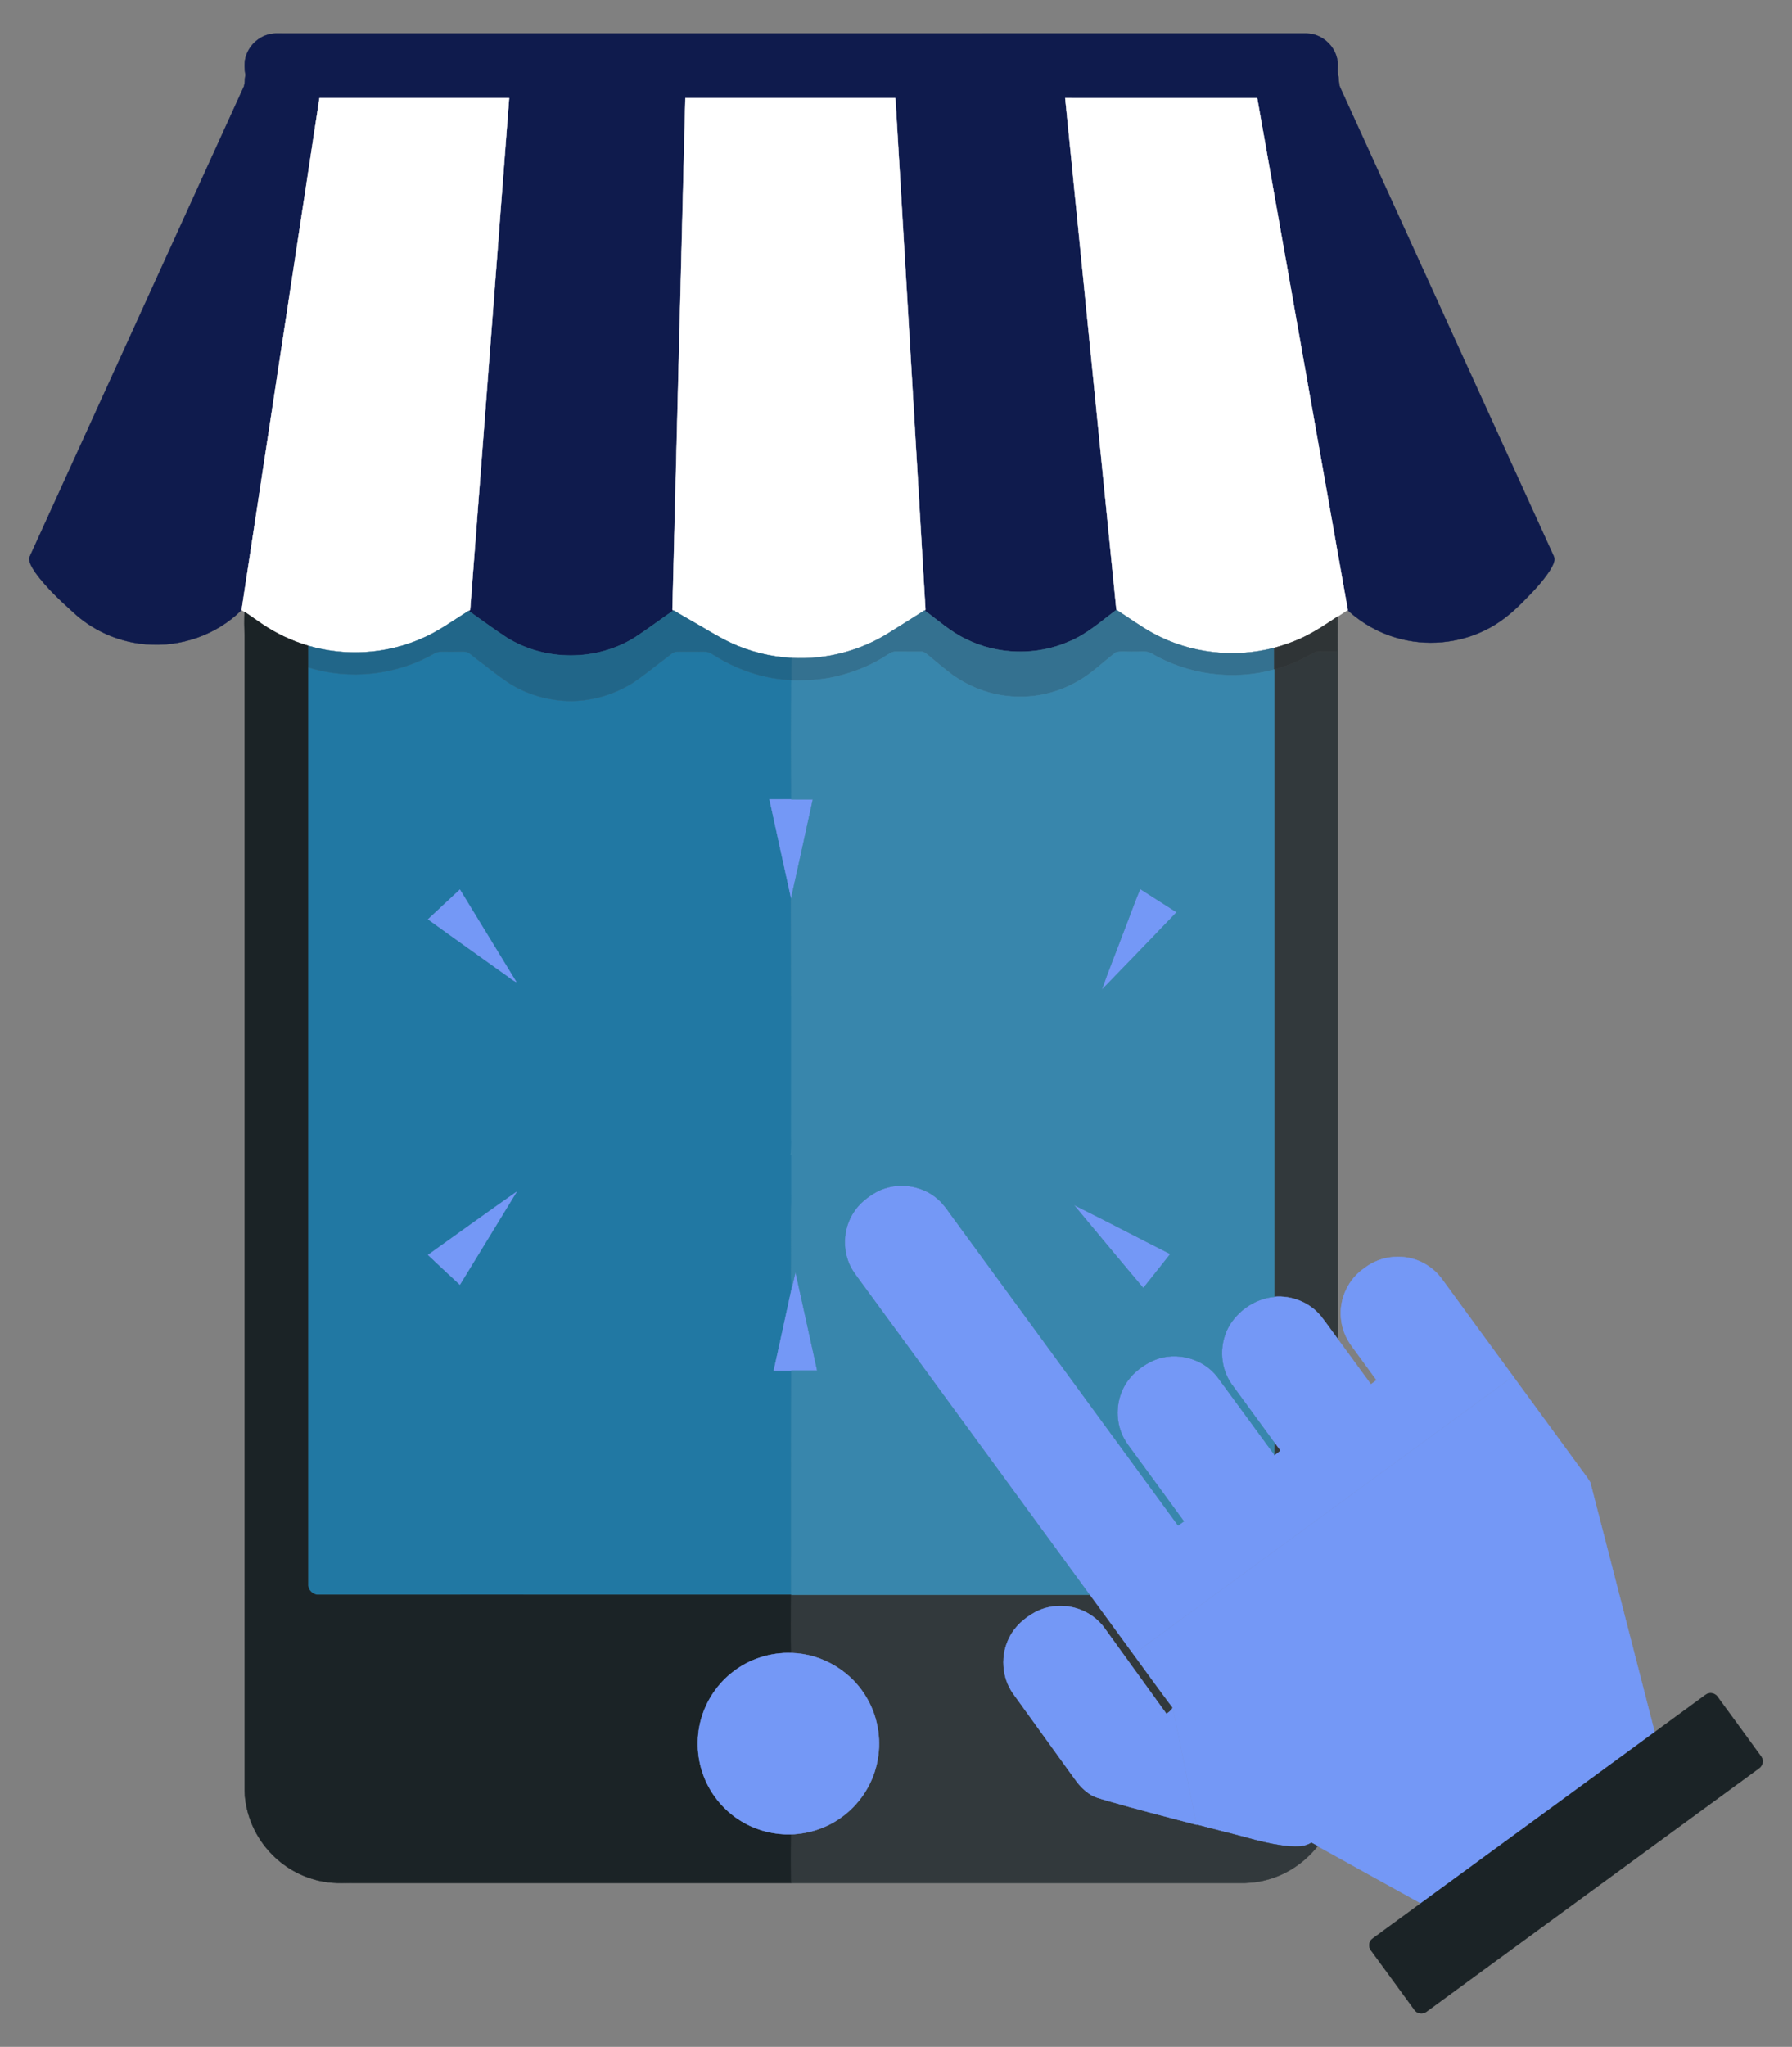 <?xml version="1.0" encoding="utf-8"?>

<!DOCTYPE svg PUBLIC "-//W3C//DTD SVG 1.1//EN" "http://www.w3.org/Graphics/SVG/1.1/DTD/svg11.dtd">
<svg version="1.1" id="Layer_1" xmlns="http://www.w3.org/2000/svg" xmlns:xlink="http://www.w3.org/1999/xlink" x="0px" y="0px"
	 viewBox="162.148 49.14 1595.902 1821.769" enable-background="new 162.148 49.14 1595.902 1821.769"
	 xml:space="preserve">
<rect x="162.148" y="49.14" width="1595.902" height="1821.769" fill="#808080" stroke="none"/>
<g>
	<path fill="#2178A3" stroke="#2178A3" stroke-width="0.3" d="M851.26,1269c5.4-24.84,10.97-49.64,16.26-74.5
		c-0.46-3.49-0.83-6.99-0.73-10.5c0.21-25.32-0.3-50.66,0.25-75.98V935.333h-0.208
		c-0.002-28.909-0.025-57.817-0.122-86.723c-6.42-29.37-12.94-58.71-19.28-88.09c6.48-0.04,12.97-0.01,19.46-0.02
		c-0.18-35.22-0.08-70.45,0-105.67v-0.5c-25.18-0.92-49.76-9.69-70.84-23.31c-3.23-2.31-7.31-1.84-11.04-1.84
		c-6.68,0.11-13.37-0.16-20.04,0.03c-3.66-0.07-6.13,3.05-8.9,4.95C746.35,641.4,737.01,649.14,727.02,656
		c-17.71,11.48-38.9,17.75-60.04,16.96c-19.72-0.74-39.29-7.09-55.41-18.52c-8.41-5.84-16.28-12.4-24.53-18.45
		c-3.1-2.14-5.67-5.17-9.19-6.6c-5.6-0.6-11.24,0-16.85-0.21c-4.09,0.12-8.57-0.7-12.22,1.6
		c-33.61,19.29-75.31,23.86-112.28,12.24c0.01,271.99,0,543.98,0.01,815.96c-0.45,5.18,4.22,9.94,9.41,9.53
		c140.31,0.01,280.61-0.01,420.91,0.01c0-66.5-0.05-133.01,0.04-199.52C861.66,1268.99,856.46,1269,851.26,1269z
		 M571.69,840.95c16.74,27.38,33.52,54.72,50.19,82.14c-3.14-1.36-5.65-3.73-8.47-5.6c-23.34-16.72-46.8-33.3-70.03-50.18
		C552.81,858.51,562.26,849.74,571.69,840.95z M571.69,1192.51c-9.45-8.8-18.98-17.52-28.31-26.44
		c26.26-18.7,52.35-37.67,78.78-56.13C605.4,1137.5,588.54,1165,571.69,1192.51z"/>
	<path fill="#0f1b4d" stroke="#0f1b4d" stroke-width="0.3" d="M400.98,79.96c4.21-1.34,8.67-0.92,13.02-0.96
		c303.98-0.01,607.96,0.01,911.94-0.01c12.93,0.14,24.69,10.37,27.08,23c1.21,4.65-0.36,9.48,0.8,14.13
		c0.91,3.46,0.34,7.2,1.68,10.55c63.45,139.19,126.91,278.38,190.37,417.57c1.84,4.49-1.59,9.03-3.66,12.87
		c-6.77,10.35-15.48,19.25-24.17,27.99c-9.73,9.85-20.58,18.75-33.1,24.81c-24.26,12.03-53.06,14.5-79.04,6.88
		c-15.65-4.45-30.12-12.65-42.29-23.4c-0.3-0.35-0.89-1.04-1.18-1.39c-26.9-151.83-53.8-303.65-80.68-455.48
		c-56.98-0.04-113.96-0.01-170.94-0.01c15.18,151.83,30.4,303.66,45.6,455.49c-13.38,9.9-25.95,21.34-41.46,27.86
		c-29.23,13.11-64.25,12.36-92.87-2.04c-13.49-6.45-24.61-16.61-36.6-25.35l0.83-0.68c-8.04-139.24-16.41-278.48-24.56-417.73
		c-0.77-12.52-1.42-25.05-2.28-37.57c-62.31,0.02-124.62,0-186.93,0.01c-3.83,151.76-7.62,303.52-11.52,455.28
		c0.22,0.17,0.68,0.51,0.91,0.68c-11.49,7.96-22.67,16.38-34.37,24.03c-34.08,21.38-80.07,21.4-114.2,0.11
		c-11.55-7.53-22.59-15.81-33.88-23.72c0.34-0.24,1.01-0.72,1.34-0.96c11.68-151.79,23.08-303.61,34.73-455.41
		c-56.3-0.02-112.6-0.01-168.9,0c-23.1,151.83-46.21,303.65-69.32,455.48c-22.06,22.11-54.36,33.34-85.43,30.53
		c-22.57-1.82-44.49-10.97-61.61-25.81c-12.98-11.69-26.06-23.55-36.44-37.69c-2.58-4.18-6.27-8.79-5.45-13.95
		c63.66-139.68,127.37-279.34,191.02-419.03c1-3.29,0.66-6.85,1.32-10.22c-0.91-5.79-1.33-11.85,0.75-17.45
		C384.45,89.55,392,82.42,400.98,79.96z"/>
	<path fill="#FFFFFF" stroke="#FFFFFF" stroke-width="0.3" d="M377.33,591.99c23.11-151.83,46.22-303.65,69.32-455.48
		c56.3-0.01,112.6-0.02,168.9,0c-11.65,151.8-23.05,303.62-34.73,455.41c-0.33,0.24-1,0.72-1.34,0.96
		c-13.99,8.69-27.32,18.67-42.63,24.99c-31.38,13.62-67.54,15.67-100.34,6c-14.58-4.29-28.5-10.86-41.07-19.4
		c-5.19-3.54-10.33-7.16-15.5-10.72C379.07,593.15,378.2,592.56,377.33,591.99z"/>
	<path fill="#FFFFFF" stroke="#FFFFFF" stroke-width="0.3" d="M772.54,136.5c62.31-0.01,124.62,0.01,186.93-0.01
		c0.86,12.52,1.51,25.05,2.28,37.57c8.15,139.25,16.52,278.49,24.56,417.73l-0.83,0.68C975.32,599.03,965,605.34,954.78,611.8
		c-25.91,16.63-57.11,24.76-87.84,22.99c-18.46-1.03-36.73-5.51-53.52-13.25c-12.23-5.73-23.6-13.08-35.35-19.69
		c-5.37-3.16-10.8-6.19-16.14-9.39c-0.23-0.17-0.69-0.51-0.91-0.68C764.92,440.02,768.71,288.26,772.54,136.5z"/>
	<path fill="#FFFFFF" stroke="#FFFFFF" stroke-width="0.3" d="M1110.81,136.51c56.98,0,113.96-0.03,170.94,0.01
		c26.88,151.83,53.78,303.65,80.68,455.48c-3,1.9-5.98,3.83-8.9,5.82c-0.27,0.18-0.8,0.55-1.07,0.73
		c-12.16,8.12-24.46,16.28-38.22,21.51c-5.64,2.24-11.42,4.12-17.27,5.69c-35.65,9.39-74.77,4.93-107.26-12.56
		c-11.6-6.24-22.19-14.15-33.3-21.19C1141.21,440.17,1125.99,288.34,1110.81,136.51z"/>
	<path fill="#347190" stroke="#347190" stroke-width="0.3" d="M1156.41,592c11.11,7.04,21.7,14.95,33.3,21.19
		c32.49,17.49,71.61,21.95,107.26,12.56c0.05,6.43,0.02,12.86,0.03,19.29c-36.51,10.16-76.94,4.75-109.6-14.41
		c-4.7-2.61-10.31-1.1-15.41-1.43c-5.36,0.35-10.98-0.84-16.17,0.64c-11.39,8.58-21.56,18.93-34.15,25.83
		c-15.64,8.93-33.62,13.9-51.66,13.54c-21.33,0.16-42.42-7.15-59.72-19.49c-7.59-5.69-14.8-11.86-22.13-17.88
		c-1.74-1.45-3.72-2.87-6.1-2.65c-7.38-0.06-14.75,0.01-22.12-0.03c-2.42-0.14-4.63,0.93-6.57,2.25
		c-14.25,9.54-30.41,16.09-47.08,19.96c-12.9,3-26.2,3.66-39.4,3.46v-0.5c0-6.51-0.09-13.03,0.05-19.54
		c30.73,1.77,61.93-6.36,87.84-22.99c10.22-6.46,20.54-12.77,30.7-19.33c11.99,8.74,23.11,18.9,36.6,25.35
		c28.62,14.4,63.64,15.15,92.87,2.04C1130.46,613.34,1143.03,601.9,1156.41,592z"/>
	<path fill="#216689" stroke="#216689" stroke-width="0.3" d="M536.85,617.87c15.31-6.32,28.64-16.3,42.63-24.99
		c11.29,7.91,22.33,16.19,33.88,23.72c34.13,21.29,80.12,21.27,114.2-0.11c11.7-7.65,22.88-16.07,34.37-24.03
		c5.34,3.2,10.77,6.23,16.14,9.39c11.75,6.61,23.12,13.96,35.35,19.69c16.79,7.74,35.06,12.22,53.52,13.25
		c-0.14,6.51-0.05,13.03-0.05,19.54c-25.18-0.92-49.76-9.69-70.84-23.31c-3.23-2.31-7.31-1.84-11.04-1.84
		c-6.68,0.11-13.37-0.16-20.04,0.03c-3.66-0.07-6.13,3.05-8.9,4.95c-9.72,7.24-19.06,14.98-29.05,21.84
		c-17.71,11.48-38.9,17.75-60.04,16.96c-19.72-0.74-39.29-7.09-55.41-18.52c-8.41-5.84-16.28-12.4-24.53-18.45
		c-3.1-2.14-5.67-5.17-9.19-6.6c-5.6-0.6-11.24,0-16.85-0.21c-4.09,0.12-8.57-0.7-12.22,1.6c-33.61,19.29-75.31,23.86-112.28,12.24
		c-0.01-6.38-0.02-12.77,0.01-19.15C469.31,633.54,505.47,631.49,536.85,617.87z"/>
	<path fill="#1B2326" stroke="#1B2326" stroke-width="0.3" d="M379.94,593.75c5.17,3.56,10.31,7.18,15.5,10.72
		c12.57,8.54,26.49,15.11,41.07,19.4c-0.03,6.38-0.02,12.77-0.01,19.15c0.01,271.99,0,543.98,0.01,815.96
		c-0.45,5.18,4.22,9.94,9.41,9.53c140.31,0.01,280.61-0.01,420.91,0.01c-0.05,17.28-0.19,34.56,0.05,51.83
		c-18.52-0.59-37.23,5.3-51.86,16.72c-12.76,9.78-22.45,23.48-27.44,38.75c-5.65,17.23-5.29,36.37,1.03,53.37
		c6.63,17.95,19.89,33.38,36.7,42.55c12.6,7.03,27.13,10.41,41.54,10c-0.1,14.41-0.18,28.84,0.01,43.26
		c-128.63,0-257.27,0-385.9,0c-9.99-0.23-20.06,0.7-29.95-1.07c-17.35-2.85-33.71-11.33-46.07-23.83
		c-15.14-14.93-24.32-35.78-24.93-57.05c-0.02-342.71,0-685.42-0.02-1028.13C379.74,607.87,379.71,600.81,379.94,593.75z"/>
	<path fill="#32393C" stroke="#32393C" stroke-width="0.3" d="M1352.46,598.55c0.27-0.18,0.8-0.55,1.07-0.73
		c0,116.73-0.02,233.46-0.01,350.19c0.08,97.68-0.15,195.37,0.12,293.05c-5.09-6.81-9.9-13.83-15.16-20.52
		c-9.9-12.11-25.94-18.56-41.47-17.2c-0.03-186.1,0-372.2-0.01-558.3c9.17-2.69,18.25-5.85,26.71-10.36
		c3.81-1.69,7.21-4.37,11.26-5.5c5.88-0.58,11.81,0.18,17.72-0.31C1352.79,618.76,1352.87,608.65,1352.46,598.55z"/>
	<path fill="#2F3436" stroke="#2F3436" stroke-width="0.3" d="M1314.24,620.06c13.76-5.23,26.06-13.39,38.22-21.51
		c0.41,10.1,0.33,20.21,0.23,30.32c-5.91,0.49-11.84-0.27-17.72,0.31c-4.05,1.13-7.45,3.81-11.26,5.5
		c-8.46,4.51-17.54,7.67-26.71,10.36c-0.01-6.43,0.02-12.86-0.03-19.29C1302.82,624.18,1308.6,622.3,1314.24,620.06z"/>
	<path fill="#7498f6" stroke="#7498f6" stroke-width="0.3" d="M847.43,760.52c6.48-0.04,12.97-0.01,19.46-0.02
		c6.4,0,12.81-0.01,19.22,0.01c-6.46,29.36-12.75,58.77-19.4,88.1C860.29,819.24,853.77,789.9,847.43,760.52z"/>
	<path fill="#7498f6" stroke="#7498f6" stroke-width="0.3" d="M543.38,867.31c9.43-8.8,18.88-17.57,28.31-26.36
		c16.74,27.38,33.52,54.72,50.19,82.14c-3.14-1.36-5.65-3.73-8.47-5.6C590.07,900.77,566.61,884.19,543.38,867.31z"/>
	<path fill="#7498f6" stroke="#7498f6" stroke-width="0.3" d="M1162.4,879.43c5.12-13.01,9.74-26.24,15.15-39.13
		c10.78,7,21.69,13.79,32.51,20.73c-22.22,23.11-44.42,46.25-66.79,69.21C1149.16,913.15,1156.11,896.39,1162.4,879.43z"/>
	<path fill="#7498f6" stroke="#7498f6" stroke-width="0.3" d="M942.82,1109.9c17.12-9.14,39.56-6.6,54.2,6.15
		c6.55,5.55,10.86,13.11,16.07,19.83c66.07,90.3,132.13,180.62,198.21,270.92c1.7-1.22,3.41-2.44,5.13-3.64
		c-15.17-20.73-30.33-41.46-45.49-62.19c-2.66-3.7-5.56-7.24-7.71-11.26c-6.97-12.62-7.65-28.4-2.24-41.71
		c5.21-13.2,16.7-23.09,29.58-28.49c19.26-7.75,43.11-1.43,55.75,15.11c16.98,22.95,33.71,46.09,50.64,69.08l0.24,0.4
		c1.68-1.28,3.33-2.62,5.01-3.92c-1.73-2.31-3.44-4.62-5.13-6.92c-12.7-17.42-25.48-34.79-38.16-52.22
		c-10.96-15.44-11.31-37.41-1.21-53.36c8.56-13.36,23.39-22.94,39.3-24.34c15.53-1.36,31.57,5.09,41.47,17.2
		c5.26,6.69,10.07,13.71,15.16,20.52c9.8,13.39,19.59,26.8,29.4,40.19c1.67-1.25,3.35-2.5,5.04-3.74
		c-7.22-9.98-14.53-19.89-21.79-29.82c-5.59-7.39-9.22-16.29-9.91-25.55c-1.63-17.23,6.7-34.93,21.14-44.5
		c14.85-11.57,36.49-13.15,52.92-4.01c6.18,3.43,11.7,8.11,15.83,13.88c21.19,28.94,42.32,57.93,63.56,86.84
		c-6.02,3.69-11.47,8.2-17.22,12.29c-91.26,66.71-182.46,133.5-273.73,200.2c-15.76,11.74-31.92,22.96-47.41,35.04
		c-13-17.8-26.01-35.57-39.03-53.35C1066.14,1377.87,999.81,1287.22,933.5,1196.57c-3.89-5.42-8-10.67-11.7-16.22
		c-10.08-15.75-9.59-37.3,0.88-52.74C927.62,1119.99,934.98,1114.3,942.82,1109.9z"/>
	<path fill="#7498f6" stroke="#7498f6" stroke-width="0.3" d="M543.38,1166.07c26.26-18.7,52.35-37.67,78.78-56.13
		C605.4,1137.5,588.54,1165,571.69,1192.51C562.24,1183.71,552.71,1174.99,543.38,1166.07z"/>
	<path fill="#7498f6" stroke="#7498f6" stroke-width="0.3" d="M1118.42,1121.48c28.81,14.27,57.27,29.27,85.99,43.75
		c-7.91,10.2-16.13,20.16-24.06,30.34C1159.56,1170.99,1139.03,1146.2,1118.42,1121.48z"/>
	<path fill="#7498f6" stroke="#7498f6" stroke-width="0.3" d="M867.52,1194.5c1.07-4.46,2-8.96,3.08-13.41
		c6.56,29.28,12.85,58.62,19.35,87.91c-7.69-0.01-15.39,0-23.08,0c-5.21-0.01-10.41,0-15.61,0
		C856.66,1244.16,862.23,1219.36,867.52,1194.5z"/>
	<path fill="#7498f6" stroke="#7498f6" stroke-width="0.3" d="M1492.61,1286.64c5.75-4.09,11.2-8.6,17.22-12.29
		c18.69,25.55,37.38,51.1,56.08,76.65c4.09,5.85,8.71,11.37,12.46,17.44c19.2,74.1,38.33,148.23,57.37,222.38
		c-69.39,50.79-138.76,101.59-208.22,152.3c-30.63-16.98-61.33-33.86-91.93-50.88c-1.87-1.06-3.73-2.05-5.6-3.01
		c-5.83,3.96-13.2,3.53-19.9,3.16c-19.9-1.76-38.89-8.34-58.21-12.96c-8.02-2.08-16.05-4.11-24.06-6.2
		c-6.46-32.09-13.12-64.14-19.61-96.21c-0.62-2.56-0.63-5.36-1.88-7.68c-11.81-15.68-23.26-31.63-34.86-47.46
		c15.49-12.08,31.65-23.3,47.41-35.04C1310.15,1420.14,1401.35,1353.35,1492.61,1286.64z"/>
	<path fill="#32393C" stroke="#32393C" stroke-width="0.3" d="M1297.08,1333.26c1.69,2.3,3.4,4.61,5.13,6.92
		c-1.68,1.3-3.33,2.64-5.01,3.92l-0.24-0.4C1296.91,1340.21,1297.01,1336.73,1297.08,1333.26z"/>
	<path fill="#32393C" stroke="#32393C" stroke-width="0.3" d="M866.83,1468.52c88.54-0.02,177.08-0.03,265.61,0.01
		c13.02,17.78,26.03,35.55,39.03,53.35c11.6,15.83,23.05,31.78,34.86,47.46c-1.2,2.29-3.37,3.75-5.35,5.28
		c-18.12-25.07-36.24-50.13-54.33-75.21c-3.79-5.49-8.71-10.19-14.41-13.66c-14.29-8.93-33.29-9.67-48.18-1.72
		c-9.41,5.14-17.92,12.51-22.81,22.2c-8.28,15.68-7.12,35.89,3.24,50.34c18.13,25.16,36.33,50.26,54.46,75.42
		c3.52,5.08,7.71,9.75,12.82,13.29c4.79,3.66,10.87,4.71,16.47,6.55c26.4,7.61,53.01,14.44,79.58,21.4
		c8.01,2.09,16.04,4.12,24.06,6.2c19.32,4.62,38.31,11.2,58.21,12.96c6.7,0.37,14.07,0.8,19.9-3.16
		c1.87,0.96,3.73,1.95,5.6,3.01c-11.94,15.11-28.91,26.28-47.74,30.59c-7.47,1.8-15.19,2.38-22.86,2.17
		c-132.71,0-265.42,0-398.13,0c-0.19-14.42-0.11-28.85-0.01-43.26c15.48-0.54,30.83-5.47,43.52-14.39
		c16.37-11.31,28.33-28.9,32.62-48.35c4.47-19.37,1.47-40.35-8.37-57.63c-13.4-24.24-40.03-40.39-67.74-41.02
		C866.64,1503.08,866.78,1485.8,866.83,1468.52z"/>
	<path fill="#7498f6" stroke="#7498f6" stroke-width="0.3" d="M1084.06,1484.03c14.89-7.95,33.89-7.21,48.18,1.72
		c5.7,3.47,10.62,8.17,14.41,13.66c18.09,25.08,36.21,50.14,54.33,75.21c1.98-1.53,4.15-2.99,5.35-5.28
		c1.25,2.32,1.26,5.12,1.88,7.68c6.49,32.07,13.15,64.12,19.61,96.21c-26.57-6.96-53.18-13.79-79.58-21.4
		c-5.6-1.84-11.68-2.89-16.47-6.55c-5.11-3.54-9.3-8.21-12.82-13.29c-18.13-25.16-36.33-50.26-54.46-75.42
		c-10.36-14.45-11.52-34.66-3.24-50.34C1066.14,1496.54,1074.65,1489.17,1084.06,1484.03z"/>
	<path fill="#7498f6" stroke="#7498f6" stroke-width="0.3" d="M815.02,1537.07c14.63-11.42,33.34-17.31,51.86-16.72
		c27.71,0.63,54.34,16.78,67.74,41.02c9.84,17.28,12.84,38.26,8.37,57.63c-4.29,19.45-16.25,37.04-32.62,48.35
		c-12.69,8.92-28.04,13.85-43.52,14.39c-14.41,0.41-28.94-2.97-41.54-10c-16.81-9.17-30.07-24.6-36.7-42.55
		c-6.32-17-6.68-36.14-1.03-53.37C792.57,1560.55,802.26,1546.85,815.02,1537.07z"/>
	<path fill="#1B2326" stroke="#1B2326" stroke-width="0.3" d="M1680.84,1557.78c3.17-2.66,8.57-2.02,10.86,1.52
		c12.91,17.73,25.95,35.38,38.82,53.14c2.63,3.42,1.36,8.63-2.29,10.79c-98.55,72.09-197.11,144.2-295.67,216.3
		c-3.14,2.53-8.35,1.91-10.64-1.46c-12.96-17.69-25.92-35.38-38.83-53.1c-2.45-3.1-1.86-8.05,1.37-10.35
		c14.35-10.51,28.7-21.01,43.06-31.5c69.46-50.71,138.83-101.51,208.22-152.3
		C1650.74,1579.75,1665.83,1568.81,1680.84,1557.78z"/>
	<path fill="#3886AC" stroke="#3886AC" stroke-width="0.3" d="M1258.92,1281.04c-10.96-15.44-11.31-37.41-1.21-53.36
		c8.56-13.36,23.39-22.94,39.3-24.34c-0.03-186.1,0-372.2-0.01-558.3c-36.51,10.16-76.94,4.75-109.6-14.41
		c-4.7-2.61-10.31-1.1-15.41-1.43c-5.36,0.35-10.98-0.84-16.17,0.64c-11.39,8.58-21.56,18.93-34.15,25.83
		c-15.64,8.93-33.62,13.9-51.66,13.54c-21.33,0.16-42.42-7.15-59.72-19.49c-7.59-5.69-14.8-11.86-22.13-17.88
		c-1.74-1.45-3.72-2.87-6.1-2.65c-7.38-0.06-14.75,0.01-22.12-0.03c-2.42-0.14-4.63,0.93-6.57,2.25
		c-14.25,9.54-30.41,16.09-47.08,19.96c-12.9,3-26.2,3.66-39.4,3.46c-0.08,35.22-0.18,70.45,0,105.67
		c6.4,0,12.81-0.01,19.22,0.01c-6.46,29.36-12.75,58.77-19.4,88.1c0.23,68.77,0.08,137.55,0.09,206.32
		c-0.24,7.26,0.62,14.58-0.57,21.79c0.213,0.112,0.435,0.201,0.65,0.307v35.639h0.082
		c-0.401,23.773,0.025,47.562-0.172,71.333c-0.1,3.51,0.27,7.01,0.73,10.5c1.07-4.46,2-8.96,3.08-13.41
		c6.56,29.28,12.85,58.62,19.35,87.91c-7.69-0.01-15.39,0-23.08,0c-0.09,66.51-0.04,133.02-0.04,199.52
		c88.54-0.02,177.08-0.03,265.61,0.01C1066.14,1377.87,999.81,1287.22,933.5,1196.57c-3.89-5.42-8-10.67-11.7-16.22
		c-10.08-15.75-9.59-37.3,0.88-52.74c4.94-7.62,12.3-13.31,20.14-17.71c17.12-9.14,39.56-6.6,54.2,6.15
		c6.55,5.55,10.86,13.11,16.07,19.83c66.07,90.3,132.13,180.62,198.21,270.92c1.7-1.22,3.41-2.44,5.13-3.64
		c-15.17-20.73-30.33-41.46-45.49-62.19c-2.66-3.7-5.56-7.24-7.71-11.26c-6.97-12.62-7.65-28.4-2.24-41.71
		c5.21-13.2,16.7-23.09,29.58-28.49c19.26-7.75,43.11-1.43,55.75,15.11c16.98,22.95,33.71,46.09,50.64,69.08
		c-0.05-3.49,0.05-6.97,0.12-10.44C1284.38,1315.84,1271.6,1298.47,1258.92,1281.04z M1180.35,1195.57
		c-20.79-24.58-41.32-49.37-61.93-74.09c28.81,14.27,57.27,29.27,85.99,43.75
		C1196.5,1175.43,1188.28,1185.39,1180.35,1195.57z M1143.27,930.24c5.89-17.09,12.84-33.85,19.13-50.81
		c5.12-13.01,9.74-26.24,15.15-39.13c10.78,7,21.69,13.79,32.51,20.73C1187.84,884.14,1165.64,907.28,1143.27,930.24z"/>
</g>
</svg>
